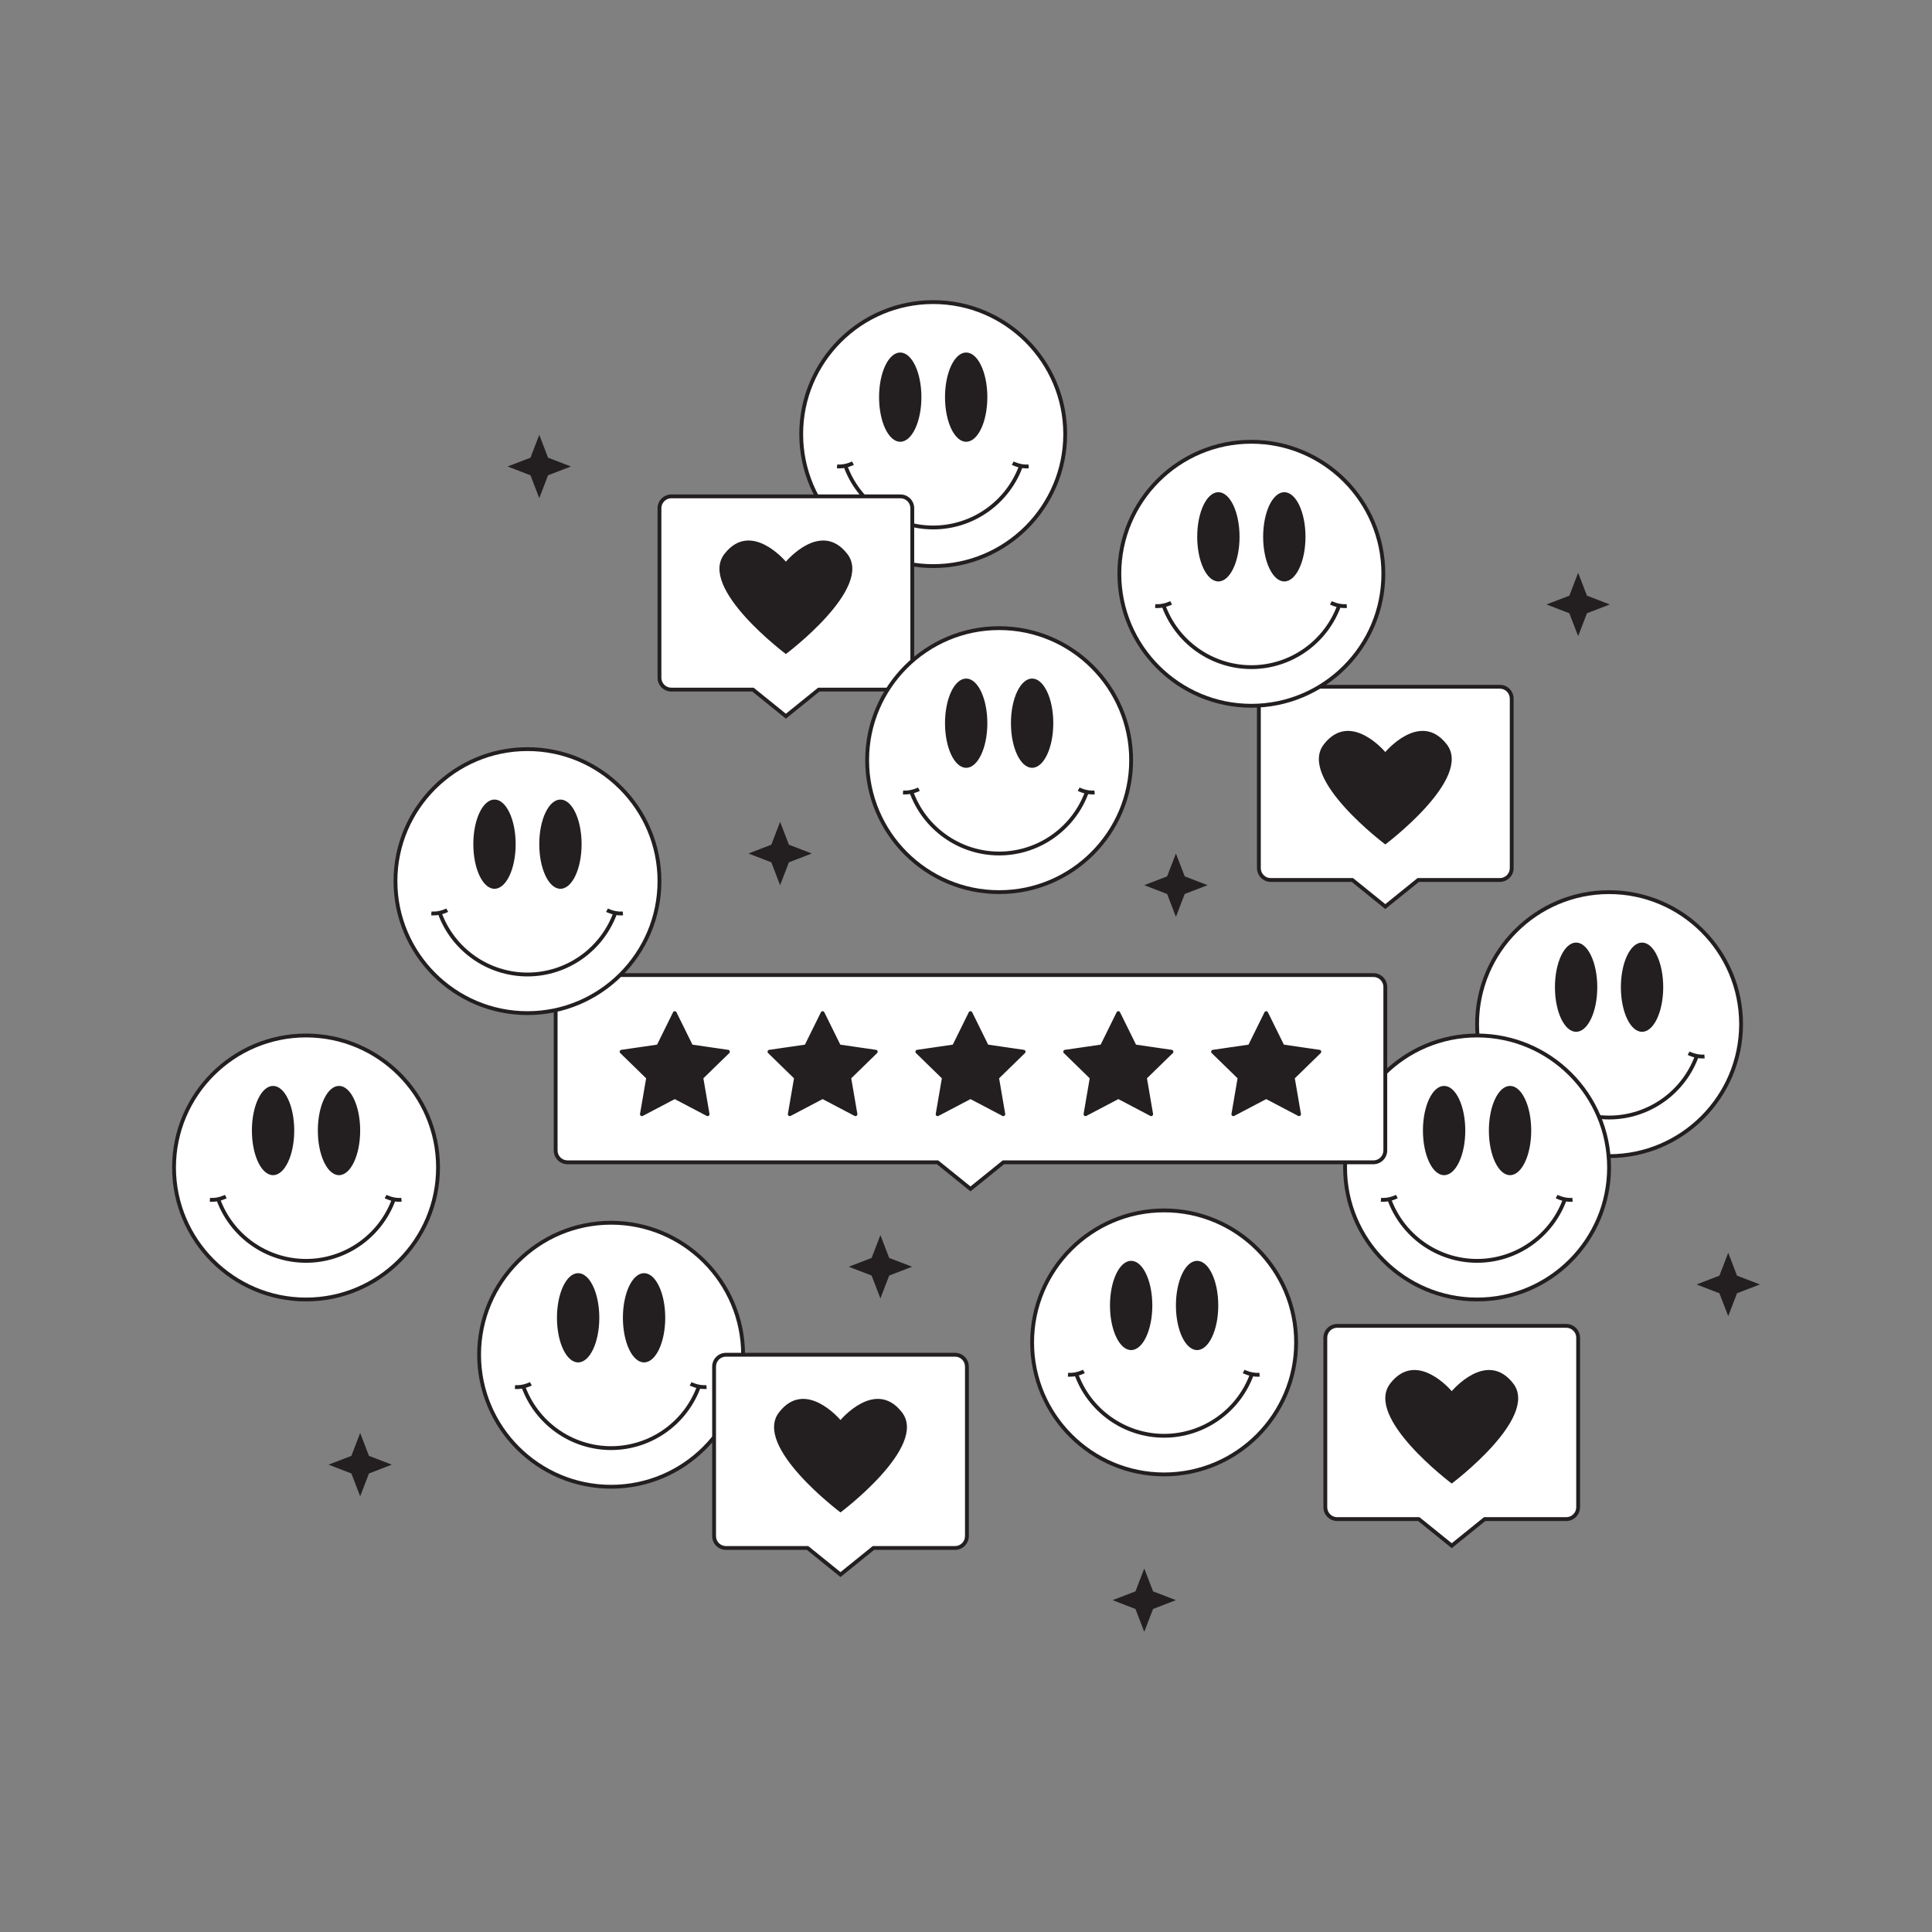 <svg height="1500" viewBox="0 0 1500 1500" width="1500" xmlns="http://www.w3.org/2000/svg"><rect x="0" y="0" width="1500" height="1500" fill="#808080" stroke="none"/><circle cx="474.455" cy="1051.82" fill="#fff" r="102.487"/><path d="M474.455 1155.796c-57.333 0-103.976-46.644-103.976-103.977s46.644-103.977 103.976-103.977c57.333 0 103.977 46.644 103.977 103.977s-46.644 103.977-103.977 103.977zm0-204.975c-55.691 0-100.999 45.308-100.999 100.998s45.308 100.998 100.999 100.998 100.999-45.308 100.999-100.998-45.308-100.998-100.999-100.998z" fill="#231f20"/><path d="M474.455 1125.799c-31.426 0-59.506-19.957-69.873-49.66l2.812-.98c9.95 28.509 36.9 47.662 67.062 47.662s57.112-19.153 67.062-47.662l2.812.98c-10.369 29.703-38.449 49.66-69.875 49.66z" fill="#231f20"/><path d="M546.952 1078.452c-6.222 0-11.22-2.636-11.448-2.758l1.404-2.626c.053.029 5.426 2.849 11.522 2.347l.24 2.969c-.58.047-1.154.068-1.718.068zm-145.538 0c-.564 0-1.137-.021-1.719-.068l.24-2.969c6.097.5 11.47-2.318 11.523-2.347l1.404 2.626c-.227.123-5.226 2.758-11.448 2.758z" fill="#231f20"/><ellipse cx="500.053" cy="1023.126" fill="#231f20" rx="16.435" ry="34.643"/><ellipse cx="448.857" cy="1023.126" fill="#231f20" rx="16.435" ry="34.643"/><circle cx="237.604" cy="906.439" fill="#fff" r="102.487"/><path d="M237.604 1010.416c-57.333 0-103.977-46.644-103.977-103.977s46.644-103.977 103.977-103.977S341.58 849.106 341.58 906.439s-46.643 103.977-103.976 103.977zm0-204.974c-55.691 0-100.999 45.308-100.999 100.998s45.308 100.998 100.999 100.998S338.603 962.13 338.603 906.44s-45.308-100.998-100.999-100.998z" fill="#231f20"/><path d="M237.604 980.418c-31.427 0-59.506-19.957-69.874-49.66l2.812-.98c9.95 28.509 36.9 47.662 67.062 47.662s57.111-19.153 67.062-47.662l2.812.98c-10.368 29.703-38.447 49.66-69.874 49.66z" fill="#231f20"/><path d="M310.102 933.071c-6.222 0-11.221-2.636-11.449-2.758l1.404-2.626c.053.029 5.424 2.849 11.523 2.347l.24 2.969c-.58.047-1.154.068-1.718.068zm-145.539 0c-.564 0-1.137-.021-1.719-.068l.24-2.969c6.098.5 11.47-2.318 11.523-2.347l1.404 2.626c-.227.123-5.226 2.758-11.448 2.758z" fill="#231f20"/><ellipse cx="263.202" cy="877.746" fill="#231f20" rx="16.435" ry="34.643"/><ellipse cx="212.006" cy="877.746" fill="#231f20" rx="16.435" ry="34.643"/><circle cx="1249.286" cy="795.144" fill="#fff" r="102.487"/><path d="M1249.285 899.12c-57.333 0-103.977-46.644-103.977-103.977s46.644-103.977 103.977-103.977 103.977 46.644 103.977 103.977-46.644 103.977-103.977 103.977zm0-204.974c-55.69 0-100.998 45.308-100.998 100.998s45.308 100.998 100.998 100.998 100.998-45.308 100.998-100.998-45.307-100.998-100.998-100.998z" fill="#231f20"/><path d="M1249.285 869.123c-31.426 0-59.505-19.957-69.872-49.66l2.811-.98c9.951 28.509 36.9 47.662 67.062 47.662s57.111-19.153 67.062-47.662l2.811.98c-10.368 29.703-38.448 49.66-69.874 49.66z" fill="#231f20"/><path d="M1321.784 821.776c-6.224 0-11.222-2.637-11.449-2.759l1.404-2.626c.053.028 5.426 2.847 11.522 2.348l.24 2.969a21.27 21.27 0 0 1-1.717.068zm-145.54 0c-.563 0-1.137-.021-1.718-.068l.24-2.969c6.128.5 11.467-2.318 11.521-2.347l1.406 2.625c-.227.123-5.226 2.759-11.449 2.759z" fill="#231f20"/><ellipse cx="1274.884" cy="766.45" fill="#231f20" rx="16.435" ry="34.643"/><ellipse cx="1223.687" cy="766.45" fill="#231f20" rx="16.435" ry="34.643"/><circle cx="1146.798" cy="906.439" fill="#fff" r="102.487"/><path d="M1146.798 1010.416c-57.333 0-103.977-46.644-103.977-103.977s46.644-103.977 103.977-103.977 103.977 46.644 103.977 103.977-46.644 103.977-103.977 103.977zm0-204.974c-55.69 0-100.998 45.308-100.998 100.998s45.308 100.998 100.998 100.998 100.998-45.308 100.998-100.998-45.308-100.998-100.998-100.998z" fill="#231f20"/><path d="M1146.798 980.418c-31.426 0-59.506-19.957-69.872-49.66l2.811-.98c9.95 28.509 36.9 47.662 67.062 47.662s57.112-19.153 67.062-47.662l2.811.98c-10.367 29.703-38.447 49.66-69.874 49.66z" fill="#231f20"/><path d="M1219.296 933.071c-6.223 0-11.221-2.636-11.449-2.758l1.404-2.626c.054.029 5.429 2.85 11.523 2.347l.24 2.969c-.58.047-1.155.068-1.718.068zm-145.538 0c-.564 0-1.138-.021-1.719-.068l.24-2.969c6.108.497 11.469-2.317 11.522-2.347l1.404 2.626c-.227.123-5.226 2.758-11.447 2.758z" fill="#231f20"/><ellipse cx="1172.396" cy="877.746" fill="#231f20" rx="16.435" ry="34.643"/><ellipse cx="1121.2" cy="877.746" fill="#231f20" rx="16.435" ry="34.643"/><path d="M1066.339 902.416H779.04l-25.562 20.654-25.562-20.654H440.617a9.204 9.204 0 0 1-9.204-9.204V766.246a9.204 9.204 0 0 1 9.204-9.204h625.723a9.204 9.204 0 0 1 9.204 9.204v126.966a9.206 9.206 0 0 1-9.205 9.204z" fill="#fff"/><path d="m753.478 924.984-26.088-21.078H440.616c-5.896 0-10.693-4.797-10.693-10.693V766.246c0-5.896 4.797-10.693 10.693-10.693h625.723c5.896 0 10.693 4.797 10.693 10.693v126.966c0 5.896-4.797 10.693-10.693 10.693H779.566zM440.616 758.53c-4.254 0-7.715 3.462-7.715 7.716v126.966c0 4.254 3.461 7.716 7.715 7.716h287.826l25.036 20.228 25.036-20.228h287.825c4.254 0 7.716-3.462 7.716-7.716V766.246c0-4.254-3.462-7.716-7.716-7.716z" fill="#231f20"/><path d="m523.881 786.595 12.747 25.829 28.504 4.142-20.626 20.105 4.869 28.388-25.494-13.403-25.495 13.403 4.869-28.388-20.625-20.105 28.503-4.142z" fill="#231f20"/><path d="M549.375 866.549c-.237 0-.475-.057-.693-.172l-24.802-13.039-24.802 13.039a1.488 1.488 0 0 1-2.16-1.569l4.737-27.617-20.065-19.559a1.489 1.489 0 0 1 .825-2.54l27.729-4.028 12.401-25.128a1.488 1.488 0 0 1 2.67 0l12.401 25.128 27.729 4.028a1.49 1.49 0 0 1 .825 2.54l-20.065 19.559 4.737 27.617a1.488 1.488 0 0 1-1.467 1.741zm-25.494-16.382c.238 0 .476.058.693.172l22.824 11.999-4.359-25.415a1.488 1.488 0 0 1 .428-1.318l18.465-17.999-25.519-3.708a1.488 1.488 0 0 1-1.121-.814L523.88 789.96l-11.413 23.124a1.488 1.488 0 0 1-1.121.814l-25.519 3.708 18.466 17.999c.351.343.511.835.428 1.318l-4.359 25.415 22.824-11.999c.219-.114.457-.172.695-.172zm114.798-63.572 12.748 25.829 28.503 4.142-20.625 20.105 4.869 28.388-25.495-13.403-25.494 13.403 4.869-28.388-20.626-20.105 28.504-4.142z" fill="#231f20"/><path d="M664.174 866.549c-.237 0-.475-.057-.693-.172l-24.802-13.039-24.802 13.039a1.488 1.488 0 0 1-2.16-1.569l4.737-27.617-20.065-19.559a1.489 1.489 0 0 1 .825-2.54l27.729-4.028 12.401-25.128a1.488 1.488 0 0 1 2.67 0l12.401 25.128 27.729 4.028a1.49 1.49 0 0 1 .825 2.54l-20.065 19.559 4.737 27.617a1.488 1.488 0 0 1-1.467 1.741zm-25.495-16.382c.238 0 .476.058.693.172l22.824 11.999-4.359-25.415a1.488 1.488 0 0 1 .428-1.318l18.465-17.999-25.518-3.708a1.488 1.488 0 0 1-1.121-.814l-11.413-23.124-11.413 23.124a1.488 1.488 0 0 1-1.121.814l-25.518 3.708 18.465 17.999c.351.343.511.835.428 1.318l-4.359 25.415 22.824-11.999c.219-.114.457-.172.695-.172zm114.799-63.572 12.747 25.829 28.504 4.142-20.626 20.105 4.869 28.388-25.494-13.403-25.495 13.403 4.869-28.388-20.626-20.105 28.504-4.142z" fill="#231f20"/><path d="M778.973 866.549c-.237 0-.475-.057-.692-.172l-24.803-13.039-24.802 13.039a1.488 1.488 0 0 1-2.16-1.569l4.737-27.617-20.065-19.559a1.489 1.489 0 0 1 .825-2.54l27.729-4.028 12.401-25.128a1.488 1.488 0 0 1 2.67 0l12.4 25.128 27.729 4.028a1.49 1.49 0 0 1 .825 2.54l-20.064 19.559 4.737 27.617a1.487 1.487 0 0 1-1.467 1.741zm-25.495-16.382c.238 0 .476.058.693.172l22.825 11.999-4.359-25.415a1.492 1.492 0 0 1 .429-1.318l18.465-17.999-25.519-3.708a1.488 1.488 0 0 1-1.121-.814l-11.412-23.124-11.412 23.124a1.488 1.488 0 0 1-1.121.814l-25.519 3.708 18.465 17.999c.351.343.511.835.428 1.318l-4.359 25.415 22.824-11.999c.216-.114.455-.172.693-.172zm114.798-63.572 12.747 25.829 28.504 4.142-20.625 20.105 4.869 28.388-25.495-13.403-25.495 13.403 4.869-28.388-20.625-20.105 28.504-4.142z" fill="#231f20"/><path d="M842.781 866.549a1.492 1.492 0 0 1-1.468-1.741l4.737-27.617-20.065-19.559a1.489 1.489 0 0 1 .825-2.54l27.729-4.028 12.401-25.128a1.49 1.49 0 0 1 2.67 0l12.4 25.128 27.729 4.028a1.49 1.49 0 0 1 .825 2.54l-20.065 19.559 4.737 27.617a1.487 1.487 0 0 1-2.16 1.569l-24.802-13.039-24.803 13.039a1.46 1.46 0 0 1-.69.172zm-12.557-48.943 18.466 17.999c.351.343.511.835.429 1.318l-4.359 25.415 22.825-11.999a1.482 1.482 0 0 1 1.385 0l22.824 11.999-4.359-25.415a1.492 1.492 0 0 1 .429-1.318l18.466-17.999-25.519-3.708a1.488 1.488 0 0 1-1.121-.814l-11.412-23.124-11.413 23.124a1.488 1.488 0 0 1-1.121.814zm152.85-31.011 12.748 25.829 28.504 4.142-20.626 20.105 4.869 28.388-25.495-13.403-25.494 13.403 4.869-28.388-20.626-20.105 28.504-4.142z" fill="#231f20"/><path d="M1008.569 866.549c-.237 0-.475-.057-.692-.172l-24.803-13.039-24.802 13.039a1.49 1.49 0 0 1-2.16-1.569l4.737-27.617-20.065-19.559a1.489 1.489 0 0 1 .825-2.54l27.729-4.028 12.4-25.128a1.49 1.49 0 0 1 2.67 0l12.4 25.128 27.729 4.028a1.49 1.49 0 0 1 .825 2.54l-20.064 19.559 4.737 27.617a1.487 1.487 0 0 1-1.466 1.741zm-25.495-16.382c.238 0 .476.058.692.172l22.825 11.999-4.359-25.415a1.492 1.492 0 0 1 .429-1.318l18.465-17.999-25.519-3.708a1.488 1.488 0 0 1-1.121-.814l-11.412-23.124-11.412 23.124a1.488 1.488 0 0 1-1.121.814l-25.519 3.708 18.466 17.999c.351.343.511.835.429 1.318l-4.359 25.415 22.824-11.999c.217-.114.454-.172.692-.172z" fill="#231f20"/><circle cx="409.522" cy="684.108" fill="#fff" r="102.487"/><path d="M409.522 788.084c-57.333 0-103.976-46.644-103.976-103.977S352.19 580.13 409.522 580.13s103.976 46.644 103.976 103.977-46.644 103.977-103.976 103.977zm0-204.975c-55.691 0-100.999 45.308-100.999 100.998s45.308 100.998 100.999 100.998 100.999-45.308 100.999-100.998-45.308-100.998-100.999-100.998z" fill="#231f20"/><path d="M409.522 758.087c-31.426 0-59.506-19.957-69.873-49.66l2.812-.98c9.95 28.509 36.9 47.662 67.062 47.662s57.111-19.153 67.062-47.662l2.812.98c-10.369 29.703-38.449 49.66-69.875 49.66z" fill="#231f20"/><path d="M482.02 710.739c-6.222 0-11.221-2.636-11.449-2.758l1.404-2.626c.053.029 5.428 2.846 11.523 2.347l.24 2.969c-.581.047-1.155.068-1.718.068zm-145.539 0c-.564 0-1.137-.021-1.719-.068l.24-2.969c6.096.496 11.47-2.318 11.523-2.347l1.404 2.626c-.227.123-5.226 2.758-11.448 2.758z" fill="#231f20"/><ellipse cx="435.12" cy="655.414" fill="#231f20" rx="16.435" ry="34.643"/><ellipse cx="383.924" cy="655.414" fill="#231f20" rx="16.435" ry="34.643"/><circle cx="903.819" cy="1042.244" fill="#fff" r="102.487"/><path d="M903.819 1146.22c-57.333 0-103.977-46.644-103.977-103.977s46.644-103.977 103.977-103.977 103.977 46.644 103.977 103.977-46.644 103.977-103.977 103.977zm0-204.975c-55.69 0-100.998 45.308-100.998 100.998s45.308 100.998 100.998 100.998 100.998-45.308 100.998-100.998-45.307-100.998-100.998-100.998z" fill="#231f20"/><path d="M903.819 1116.223c-31.427 0-59.507-19.957-69.873-49.66l2.811-.98c9.95 28.509 36.9 47.662 67.062 47.662s57.112-19.153 67.062-47.662l2.811.98c-10.366 29.703-38.446 49.66-69.873 49.66z" fill="#231f20"/><path d="M976.317 1068.876c-6.224 0-11.222-2.637-11.449-2.759l1.404-2.626c.053.028 5.432 2.846 11.523 2.348l.24 2.969c-.58.047-1.154.068-1.718.068zm-145.54 0c-.563 0-1.137-.021-1.718-.068l.24-2.969c6.094.496 11.47-2.319 11.523-2.348l1.404 2.626c-.227.122-5.226 2.759-11.449 2.759z" fill="#231f20"/><ellipse cx="929.417" cy="1013.55" fill="#231f20" rx="16.435" ry="34.643"/><ellipse cx="878.221" cy="1013.55" fill="#231f20" rx="16.435" ry="34.643"/><circle cx="724.537" cy="337.035" fill="#fff" r="102.487"/><path d="M724.538 441.012c-57.333 0-103.977-46.644-103.977-103.977s46.644-103.978 103.977-103.978 103.976 46.645 103.976 103.978-46.644 103.977-103.976 103.977zm0-204.976c-55.691 0-100.999 45.308-100.999 100.999 0 55.69 45.308 100.998 100.999 100.998s100.998-45.308 100.998-100.998c-.001-55.691-45.307-100.999-100.998-100.999z" fill="#231f20"/><path d="M724.538 411.014c-31.426 0-59.506-19.957-69.873-49.66l2.812-.98c9.95 28.509 36.9 47.662 67.062 47.662s57.112-19.153 67.062-47.662l2.811.98c-10.368 29.703-38.448 49.66-69.874 49.66z" fill="#231f20"/><path d="M797.035 363.667c-6.223 0-11.221-2.636-11.449-2.758l1.404-2.626c.054.029 5.429 2.84 11.523 2.347l.24 2.969c-.58.047-1.154.068-1.718.068zm-145.538 0c-.564 0-1.137-.021-1.719-.068l.24-2.969c6.097.491 11.47-2.317 11.523-2.347l1.404 2.626c-.228.122-5.227 2.758-11.448 2.758z" fill="#231f20"/><ellipse cx="750.136" cy="308.341" fill="#231f20" rx="16.435" ry="34.643"/><ellipse cx="698.939" cy="308.341" fill="#231f20" rx="16.435" ry="34.643"/><path d="M1164.485 683.218h-63.38l-25.562 20.654-25.562-20.654h-63.38a9.204 9.204 0 0 1-9.204-9.204v-131.62a9.204 9.204 0 0 1 9.204-9.204h177.884a9.204 9.204 0 0 1 9.204 9.204v131.62a9.204 9.204 0 0 1-9.204 9.204z" fill="#fff"/><path d="m1075.543 705.785-26.089-21.078H986.6c-5.896 0-10.693-4.797-10.693-10.693v-131.62c0-5.896 4.797-10.693 10.693-10.693h177.885c5.896 0 10.693 4.797 10.693 10.693v131.62c0 5.896-4.797 10.693-10.693 10.693h-62.854zm-88.942-171.106c-4.254 0-7.715 3.461-7.715 7.715v131.62c0 4.254 3.461 7.715 7.715 7.715h63.906l25.036 20.229 25.036-20.229h63.906c4.254 0 7.715-3.461 7.715-7.715v-131.62c0-4.254-3.461-7.715-7.715-7.715z" fill="#231f20"/><path d="M1123.26 577.896c-20.573-26.573-47.717 6-47.717 6s-27.144-32.573-47.717-6c-20.572 26.573 47.717 77.718 47.717 77.718s68.289-51.146 47.717-77.718z" fill="#231f20"/><path d="M699.098 535.406h-63.38l-25.562 20.654-25.562-20.654h-63.38a9.204 9.204 0 0 1-9.204-9.204v-131.62a9.204 9.204 0 0 1 9.204-9.204h177.884a9.204 9.204 0 0 1 9.204 9.204v131.62a9.204 9.204 0 0 1-9.204 9.204z" fill="#fff"/><path d="m610.156 557.974-26.089-21.078h-62.854c-5.896 0-10.693-4.797-10.693-10.693V394.581c0-5.896 4.797-10.693 10.693-10.693h177.884c5.896 0 10.693 4.797 10.693 10.693v131.621c0 5.896-4.797 10.693-10.693 10.693h-62.854zm-88.943-171.108c-4.254 0-7.715 3.461-7.715 7.715v131.621c0 4.254 3.461 7.715 7.715 7.715h63.906l25.036 20.229 25.036-20.229h63.906c4.254 0 7.715-3.461 7.715-7.715V394.581c0-4.254-3.461-7.715-7.715-7.715z" fill="#231f20"/><path d="M657.873 430.084c-20.574-26.573-47.717 6-47.717 6s-27.144-32.573-47.717-6c-20.572 26.573 47.717 77.718 47.717 77.718s68.289-51.145 47.717-77.718z" fill="#231f20"/><path d="M1216.065 1179.421h-63.38l-25.562 20.654-25.562-20.654h-63.38a9.204 9.204 0 0 1-9.204-9.204v-131.62a9.204 9.204 0 0 1 9.204-9.204h177.884a9.204 9.204 0 0 1 9.204 9.204v131.62c.001 5.083-4.12 9.204-9.204 9.204z" fill="#fff"/><path d="m1127.123 1201.988-26.088-21.078h-62.854c-5.896 0-10.693-4.797-10.693-10.693v-131.621c0-5.896 4.797-10.693 10.693-10.693h177.884c5.896 0 10.693 4.797 10.693 10.693v131.621c0 5.896-4.797 10.693-10.693 10.693h-62.854zm-88.941-171.107c-4.254 0-7.715 3.461-7.715 7.715v131.621c0 4.254 3.461 7.715 7.715 7.715h63.906l25.035 20.229 25.036-20.229h63.906c4.254 0 7.715-3.461 7.715-7.715v-131.621c0-4.254-3.461-7.715-7.715-7.715z" fill="#231f20"/><path d="M1174.84 1074.099c-20.573-26.573-47.717 6-47.717 6s-27.144-32.573-47.717-6c-20.572 26.573 47.717 77.718 47.717 77.718s68.289-51.146 47.717-77.718z" fill="#231f20"/><path d="M741.503 1201.848h-63.38l-25.562 20.654-25.562-20.654h-63.38a9.204 9.204 0 0 1-9.204-9.204v-131.62a9.204 9.204 0 0 1 9.204-9.204h177.884a9.204 9.204 0 0 1 9.204 9.204v131.62a9.204 9.204 0 0 1-9.204 9.204z" fill="#fff"/><path d="m652.561 1224.416-26.089-21.079h-62.853c-5.896 0-10.693-4.797-10.693-10.693v-131.62c0-5.896 4.797-10.693 10.693-10.693h177.884c5.896 0 10.693 4.797 10.693 10.693v131.62c0 5.896-4.797 10.693-10.693 10.693H678.65zm-88.942-171.107c-4.254 0-7.715 3.461-7.715 7.715v131.62c0 4.254 3.461 7.715 7.715 7.715h63.906l25.036 20.229 25.036-20.229h63.906c4.254 0 7.715-3.461 7.715-7.715v-131.62c0-4.254-3.461-7.715-7.715-7.715z" fill="#231f20"/><path d="M700.278 1096.526c-20.574-26.573-47.717 6-47.717 6s-27.144-32.573-47.717-6c-20.572 26.573 47.717 77.718 47.717 77.718s68.289-51.145 47.717-77.718z" fill="#231f20"/><circle cx="971.545" cy="445.472" fill="#fff" r="102.487"/><path d="M971.545 549.449c-57.333 0-103.977-46.645-103.977-103.978s46.644-103.977 103.977-103.977 103.977 46.644 103.977 103.977-46.644 103.978-103.977 103.978zm0-204.975c-55.69 0-100.998 45.308-100.998 100.998 0 55.691 45.308 100.999 100.998 100.999s100.998-45.308 100.998-100.999-45.308-100.998-100.998-100.998z" fill="#231f20"/><path d="M971.545 519.451c-31.426 0-59.506-19.957-69.872-49.66l2.811-.98c9.95 28.509 36.9 47.662 67.062 47.662s57.112-19.153 67.062-47.662l2.811.98c-10.367 29.703-38.447 49.66-69.874 49.66z" fill="#231f20"/><path d="M1044.043 472.105c-6.223 0-11.221-2.636-11.449-2.758l1.404-2.626c.054.029 5.431 2.842 11.523 2.347l.24 2.969c-.58.046-1.155.068-1.718.068zm-145.538 0c-.564 0-1.138-.021-1.719-.068l.24-2.969c6.109.5 11.47-2.317 11.522-2.347l1.404 2.626c-.227.122-5.225 2.758-11.447 2.758z" fill="#231f20"/><ellipse cx="997.143" cy="416.779" fill="#231f20" rx="16.435" ry="34.643"/><ellipse cx="945.947" cy="416.779" fill="#231f20" rx="16.435" ry="34.643"/><circle cx="775.734" cy="590.169" fill="#fff" r="102.487"/><g fill="#231f20"><path d="M775.733 694.146c-57.333 0-103.976-46.644-103.976-103.977s46.644-103.977 103.976-103.977c57.333 0 103.977 46.644 103.977 103.977s-46.644 103.977-103.977 103.977zm0-204.975c-55.691 0-100.999 45.308-100.999 100.998s45.308 100.998 100.999 100.998c55.69 0 100.998-45.308 100.998-100.998s-45.307-100.998-100.998-100.998z"/><path d="M775.733 664.149c-31.426 0-59.505-19.957-69.873-49.66l2.812-.98c9.95 28.509 36.9 47.662 67.061 47.662s57.111-19.153 67.062-47.662l2.811.98c-10.367 29.703-38.447 49.66-69.873 49.66z"/><path d="M848.231 616.801c-6.223 0-11.221-2.636-11.449-2.758l1.404-2.626c.054.028 5.428 2.849 11.523 2.347l.24 2.969c-.58.046-1.154.068-1.718.068zm-145.538 0c-.564 0-1.137-.021-1.719-.068l.24-2.969c6.096.5 11.47-2.318 11.523-2.347l1.404 2.626c-.227.122-5.226 2.758-11.448 2.758z"/><ellipse cx="801.332" cy="561.476" rx="16.435" ry="34.643"/><ellipse cx="750.136" cy="561.476" rx="16.435" ry="34.643"/><path d="m1341.791 972.665 6.83 17.751 17.751 6.831-17.751 6.83-6.83 17.751-6.837-17.744-17.744-6.837 17.75-6.831zM605.677 638.078l6.83 17.75 17.751 6.831-17.751 6.83-6.83 17.751-6.837-17.744-17.744-6.837 17.75-6.831zm-326.04 474.502 6.831 17.75 17.75 6.831-17.75 6.83-6.831 17.751-6.837-17.744-17.744-6.837 17.751-6.831zm633.346-449.921 6.83 17.75 17.751 6.831-17.751 6.83-6.83 17.751-6.837-17.744-17.744-6.837 17.75-6.831zm-229.438 296.25 6.83 17.751 17.751 6.83-17.751 6.831-6.83 17.751-6.838-17.744-17.743-6.838 17.75-6.83zm204.857 258.87 6.83 17.751 17.751 6.83-17.751 6.831-6.83 17.75-6.838-17.744-17.744-6.837 17.751-6.83zM418.685 337.597l6.831 17.75 17.751 6.831-17.751 6.83-6.831 17.751-6.837-17.744-17.744-6.837 17.751-6.831zM1225.27 444.72l6.83 17.75 17.751 6.831-17.751 6.83-6.83 17.751-6.838-17.744-17.744-6.837 17.751-6.831z"/></g></svg>